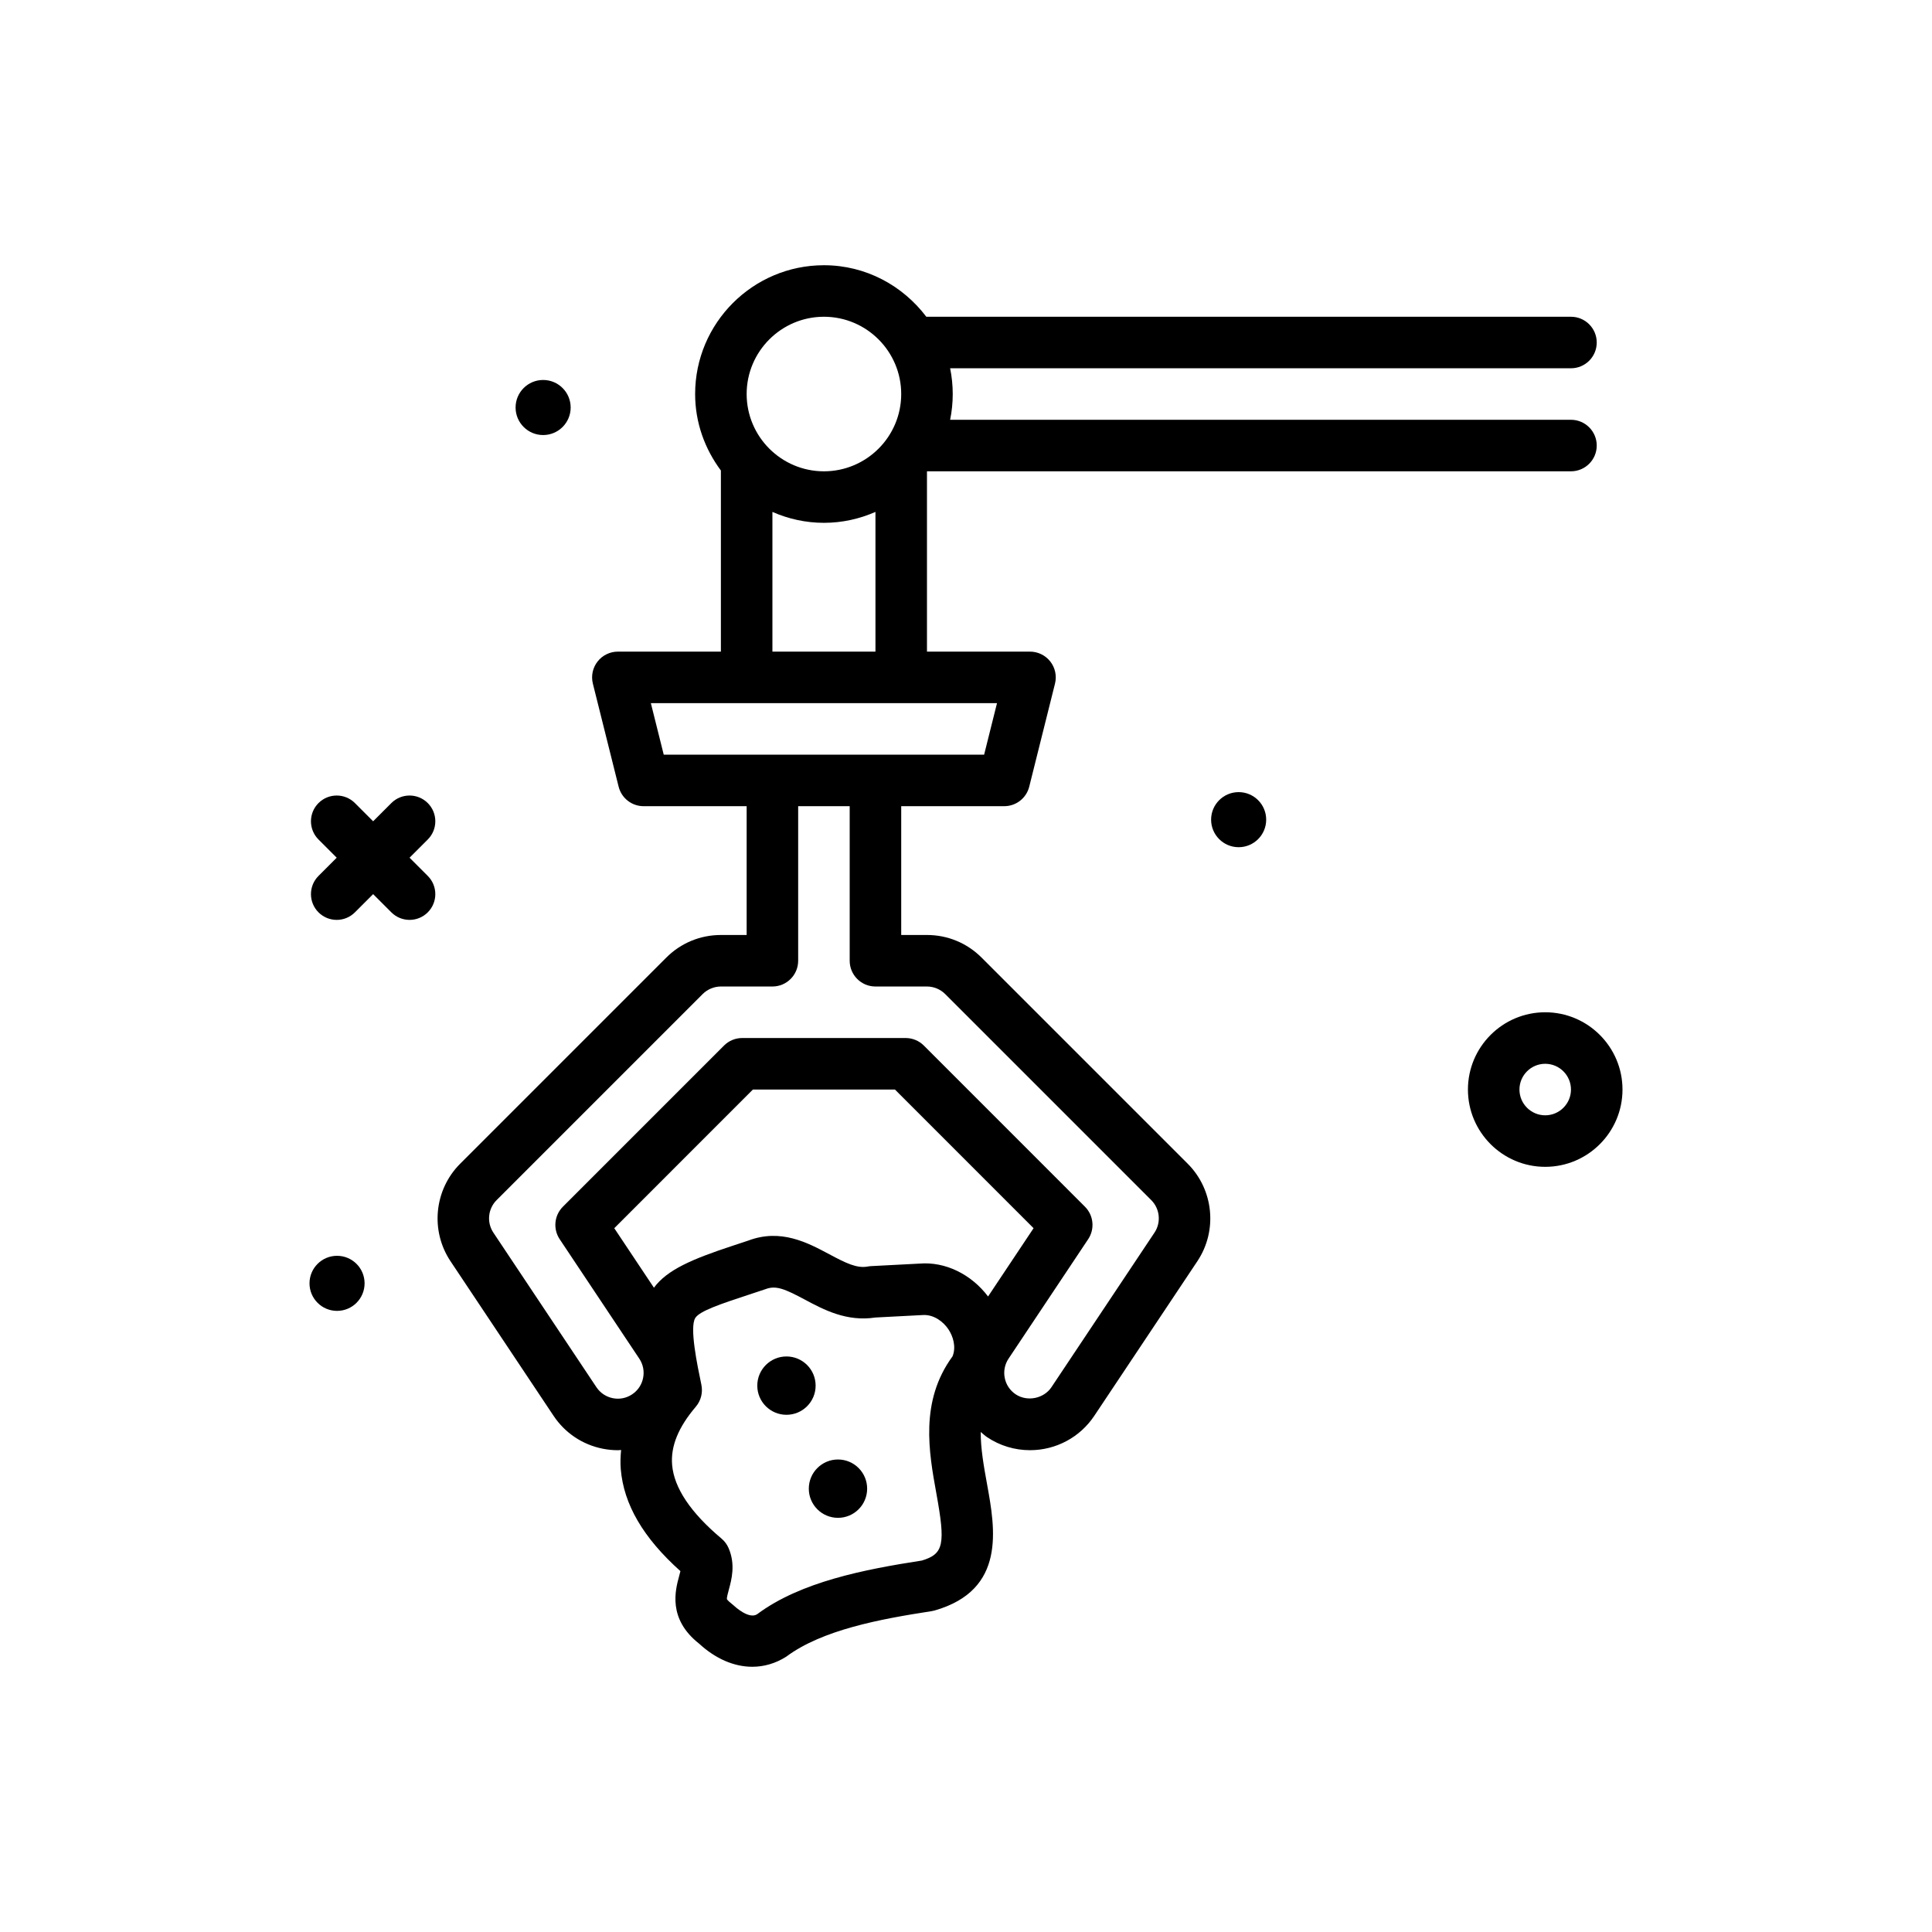 <svg id="robot" enable-background="new 0 0 300 300" height="512" viewBox="0 0 300 300" width="512" xmlns="http://www.w3.org/2000/svg"><g><path d="m239.94 157.185c-6.617 0-12 5.383-12 12s5.383 12 12 12 12-5.383 12-12-5.383-12-12-12zm0 16c-2.207 0-4-1.795-4-4s1.793-4 4-4 4 1.795 4 4-1.793 4-4 4z"/><path d="m192.337 123.001c-2.362 0-4.277 1.915-4.277 4.276s1.915 4.276 4.277 4.276 4.276-1.915 4.276-4.276-1.914-4.276-4.276-4.276z"/><path d="m52.337 195.001c-2.362 0-4.277 1.915-4.277 4.276s1.915 4.276 4.277 4.276 4.276-1.915 4.276-4.276-1.914-4.276-4.276-4.276z"/><path d="m84.337 67.554c2.362 0 4.276-1.915 4.276-4.276s-1.915-4.276-4.276-4.276-4.277 1.915-4.277 4.276 1.915 4.276 4.277 4.276z"/><path d="m66.424 124.7c-1.562-1.562-4.094-1.562-5.656 0l-2.828 2.828-2.828-2.828c-1.562-1.562-4.094-1.562-5.656 0s-1.562 4.094 0 5.656l2.828 2.828-2.828 2.828c-1.562 1.562-1.562 4.094 0 5.656.781.781 1.805 1.172 2.828 1.172s2.047-.391 2.828-1.172l2.828-2.828 2.828 2.828c.781.781 1.805 1.172 2.828 1.172s2.047-.391 2.828-1.172c1.562-1.562 1.562-4.094 0-5.656l-2.828-2.828 2.828-2.828c1.563-1.562 1.563-4.093 0-5.656z"/><path d="m130.129 226.63c-2.501-.005-4.533 2.02-4.538 4.521s2.02 4.533 4.521 4.538c2.502.005 4.533-2.02 4.538-4.521.005-2.502-2.02-4.534-4.521-4.538z"/><path d="m122.129 210.63c-2.501-.005-4.533 2.02-4.538 4.521s2.02 4.533 4.521 4.538c2.502.005 4.533-2.02 4.538-4.521.005-2.502-2.02-4.534-4.521-4.538z"/><path d="m152.424 148.7c-2.266-2.268-5.281-3.516-8.484-3.516h-4v-20h16c1.836 0 3.434-1.25 3.879-3.029l4-16c.301-1.195.031-2.461-.727-3.432s-1.922-1.539-3.152-1.539h-16v-28h100c2.211 0 4-1.791 4-4s-1.789-4-4-4h-96.404c.264-1.293.404-2.63.404-4s-.141-2.707-.404-4h96.404c2.211 0 4-1.791 4-4s-1.789-4-4-4h-100.102c-3.655-4.828-9.39-8-15.898-8-11.027 0-20 8.973-20 20 0 4.462 1.52 8.545 4 11.876v28.124h-16c-1.23 0-2.395.568-3.152 1.539s-1.027 2.236-.727 3.432l4 16c.445 1.779 2.043 3.029 3.879 3.029h16v20h-4c-3.203 0-6.219 1.248-8.484 3.516l-32 32c-4.035 4.033-4.664 10.4-1.5 15.141l16 24c1.777 2.666 4.484 4.482 7.629 5.111.793.158 1.59.236 2.379.236.162 0 .321-.029.483-.036-.095.992-.136 1.986-.053 2.983.461 5.475 3.492 10.664 9.262 15.828-.059.256-.137.545-.199.773-.59 2.162-1.801 6.631 3.094 10.482 2.559 2.357 5.438 3.596 8.262 3.596 1.809 0 3.594-.508 5.254-1.553 5.617-4.188 14.594-5.85 22.566-7.078.164-.025.332-.061.492-.107 11.129-3.188 9.406-12.682 8.145-19.615-.51-2.812-1.001-5.546-.981-8.107.329.273.632.571.993.812 1.977 1.32 4.277 2.018 6.652 2.018 4.031 0 7.766-1.998 9.992-5.344l16-23.998c3.164-4.742 2.535-11.109-1.5-15.143zm-24.484-99.515c6.617 0 12 5.383 12 12s-5.383 12-12 12-12-5.383-12-12 5.383-12 12-12zm-8 30.304c2.454 1.077 5.153 1.695 8 1.695s5.546-.618 8-1.695v21.695h-16zm-18.875 29.696h53.75l-2 8h-49.75zm52.362 92.132c-2.621-3.46-6.651-5.438-10.644-5.105l-7.512.391c-.172.008-.34.027-.508.059-1.695.324-3.398-.518-5.988-1.902-3.363-1.793-7.531-4.031-12.586-2.121l-2.426.803c-6.268 2.066-10.164 3.721-12.221 6.514l-6.158-9.241 21.523-21.529h22.062l21.523 21.529zm-8.03 30.575c1.438 7.912 1.16 9.396-2.246 10.428-8.863 1.371-18.844 3.295-25.598 8.346-1.266.801-3.426-1.178-3.664-1.404-.102-.098-.211-.189-.324-.273-.559-.428-.691-.676-.695-.676-.031-.232.172-.98.305-1.477.422-1.551 1.059-3.893-.035-6.439-.246-.574-.625-1.084-1.105-1.488-4.789-4.021-7.367-7.869-7.668-11.439-.242-2.891.961-5.846 3.676-9.033.801-.941 1.121-2.201.867-3.412-.645-3.096-1.852-8.859-.957-10.355.66-1.104 4.039-2.219 8.316-3.629l2.605-.865c1.637-.629 3.051-.004 6.133 1.643 2.891 1.547 6.473 3.449 10.91 2.764l7.375-.385c1.73-.105 3.199 1.053 3.973 2.209.723 1.08 1.242 2.721.645 4.205-5.111 6.975-3.669 14.895-2.513 21.28zm33.871-40.489-16 24.002c-1.176 1.768-3.758 2.297-5.547 1.107-.891-.594-1.496-1.496-1.703-2.543-.211-1.049 0-2.113.594-3.004l12.359-18.543c1.059-1.586.848-3.699-.5-5.047l-25.016-25.02c-.75-.75-1.766-1.172-2.828-1.172h-25.375c-1.063 0-2.078.422-2.828 1.172l-25.016 25.02c-1.348 1.348-1.559 3.461-.5 5.047l12.359 18.545c.594.889.805 1.953.594 3.002-.207 1.047-.812 1.949-1.703 2.543-.887.596-1.973.809-3.004.596-1.047-.211-1.949-.814-2.543-1.705l-16-24.002c-1.055-1.578-.844-3.701.5-5.045l32-32c.746-.744 1.777-1.172 2.828-1.172h8c2.211 0 4-1.791 4-4v-24h8v24c0 2.209 1.789 4 4 4h8c1.051 0 2.082.428 2.828 1.172l32 32c1.345 1.344 1.556 3.467.501 5.047z"/></g></svg>